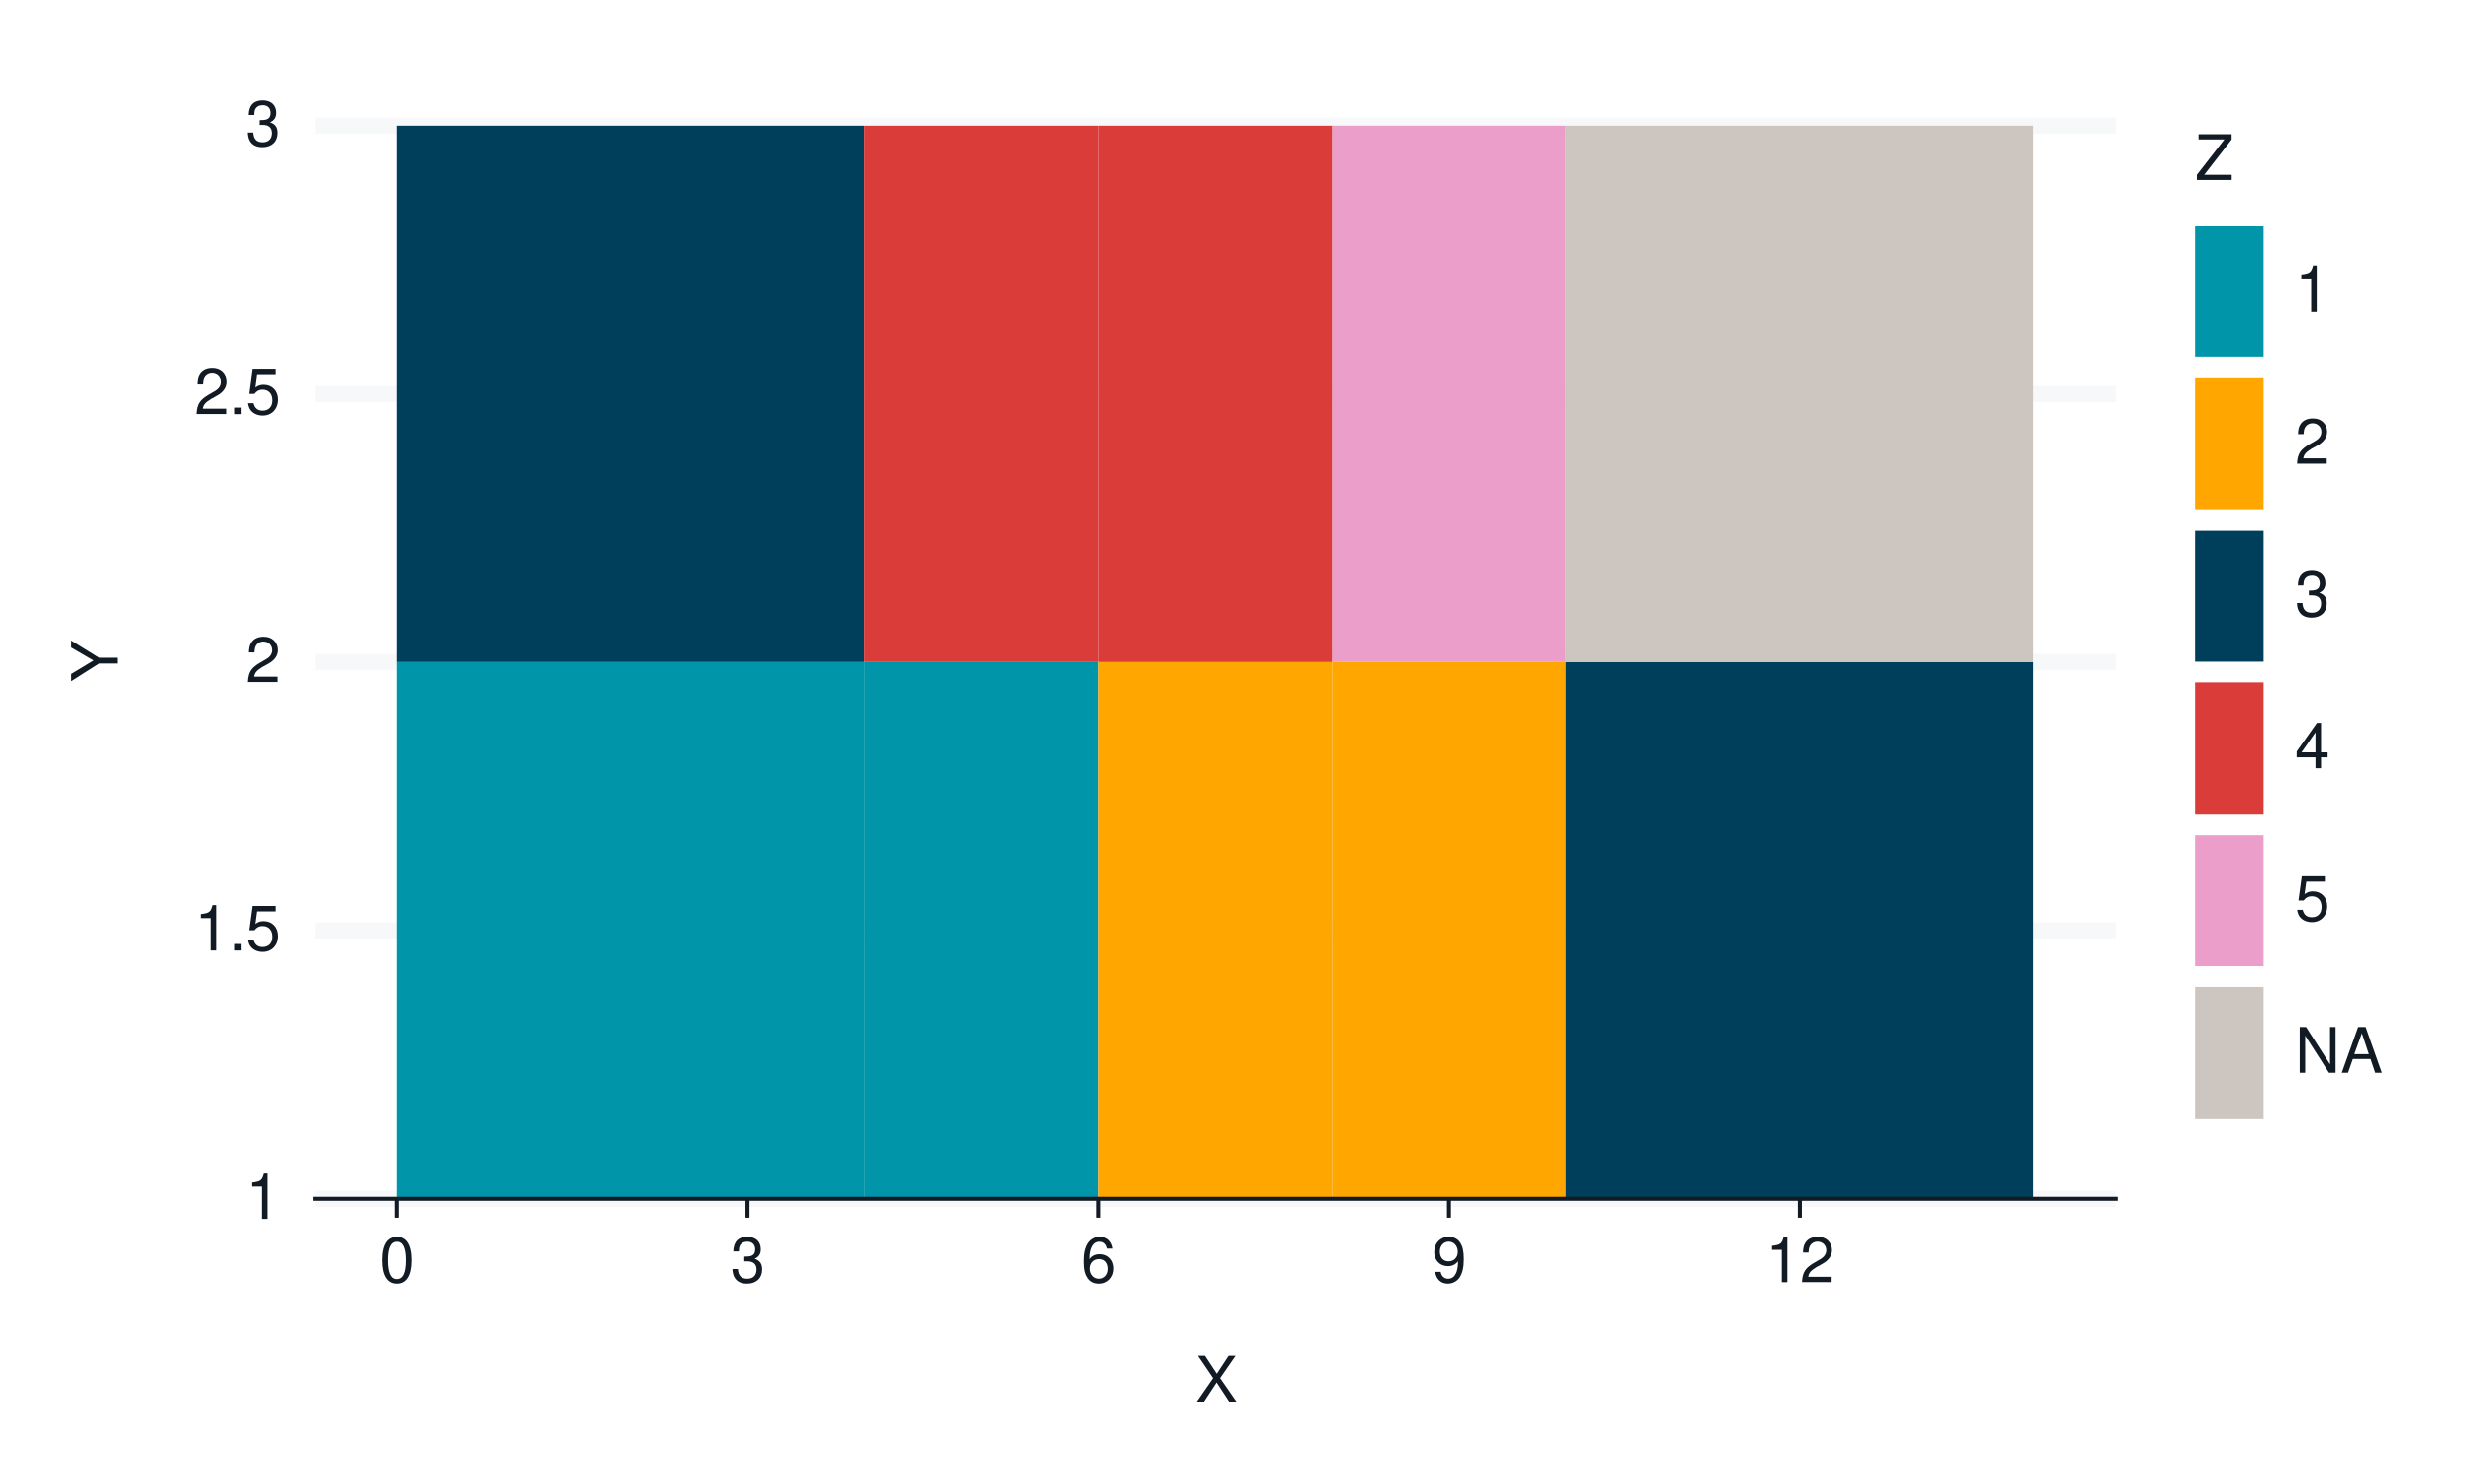 <?xml version="1.0" encoding="UTF-8"?>
<svg xmlns="http://www.w3.org/2000/svg" xmlns:xlink="http://www.w3.org/1999/xlink" width="432pt" height="259pt" viewBox="0 0 432 259" version="1.1">
<defs>
<g>
<symbol overflow="visible" id="glyph0-0">
<path style="stroke:none;" d=""/>
</symbol>
<symbol overflow="visible" id="glyph0-1">
<path style="stroke:none;" d="M 2.844 -5.672 L 2.844 0 L 3.812 0 L 3.812 -7.953 L 3.172 -7.953 C 2.844 -6.734 2.625 -6.562 1.125 -6.375 L 1.125 -5.672 Z M 2.844 -5.672 "/>
</symbol>
<symbol overflow="visible" id="glyph0-2">
<path style="stroke:none;" d="M 2.094 -1.141 L 0.953 -1.141 L 0.953 0 L 2.094 0 Z M 2.094 -1.141 "/>
</symbol>
<symbol overflow="visible" id="glyph0-3">
<path style="stroke:none;" d="M 5.234 -7.797 L 1.203 -7.797 L 0.625 -3.547 L 1.516 -3.547 C 1.969 -4.094 2.344 -4.281 2.953 -4.281 C 4 -4.281 4.656 -3.562 4.656 -2.406 C 4.656 -1.281 4 -0.609 2.953 -0.609 C 2.094 -0.609 1.578 -1.031 1.359 -1.906 L 0.391 -1.906 C 0.516 -1.281 0.625 -0.969 0.859 -0.688 C 1.297 -0.094 2.094 0.25 2.969 0.25 C 4.547 0.25 5.641 -0.891 5.641 -2.547 C 5.641 -4.078 4.625 -5.141 3.125 -5.141 C 2.578 -5.141 2.141 -5 1.688 -4.656 L 1.984 -6.844 L 5.234 -6.844 Z M 5.234 -7.797 "/>
</symbol>
<symbol overflow="visible" id="glyph0-4">
<path style="stroke:none;" d="M 5.562 -0.953 L 1.469 -0.953 C 1.562 -1.609 1.906 -2.031 2.875 -2.625 L 3.969 -3.234 C 5.062 -3.844 5.625 -4.656 5.625 -5.625 C 5.625 -6.297 5.359 -6.906 4.891 -7.344 C 4.438 -7.75 3.859 -7.953 3.125 -7.953 C 2.141 -7.953 1.391 -7.594 0.969 -6.922 C 0.688 -6.5 0.578 -6 0.547 -5.203 L 1.516 -5.203 C 1.547 -5.734 1.609 -6.062 1.75 -6.328 C 2 -6.812 2.516 -7.109 3.094 -7.109 C 3.969 -7.109 4.625 -6.469 4.625 -5.609 C 4.625 -4.969 4.266 -4.422 3.578 -4.031 L 2.562 -3.438 C 0.938 -2.5 0.469 -1.75 0.375 -0.016 L 5.562 -0.016 Z M 5.562 -0.953 "/>
</symbol>
<symbol overflow="visible" id="glyph0-5">
<path style="stroke:none;" d="M 2.438 -3.656 L 2.953 -3.656 C 4.016 -3.656 4.578 -3.172 4.578 -2.219 C 4.578 -1.203 3.969 -0.609 2.969 -0.609 C 1.906 -0.609 1.391 -1.141 1.312 -2.312 L 0.359 -2.312 C 0.391 -1.672 0.5 -1.25 0.688 -0.906 C 1.094 -0.125 1.859 0.25 2.922 0.25 C 4.531 0.25 5.562 -0.719 5.562 -2.219 C 5.562 -3.234 5.188 -3.781 4.25 -4.109 C 4.969 -4.406 5.328 -4.969 5.328 -5.766 C 5.328 -7.125 4.438 -7.953 2.953 -7.953 C 1.391 -7.953 0.547 -7.078 0.516 -5.391 L 1.484 -5.391 C 1.5 -5.875 1.547 -6.156 1.656 -6.391 C 1.875 -6.844 2.359 -7.109 2.969 -7.109 C 3.828 -7.109 4.344 -6.594 4.344 -5.734 C 4.344 -5.172 4.141 -4.828 3.719 -4.641 C 3.453 -4.531 3.109 -4.484 2.438 -4.484 Z M 2.438 -3.656 "/>
</symbol>
<symbol overflow="visible" id="glyph0-6">
<path style="stroke:none;" d="M 3.031 -7.953 C 2.297 -7.953 1.641 -7.625 1.234 -7.078 C 0.719 -6.375 0.469 -5.328 0.469 -3.844 C 0.469 -1.172 1.359 0.25 3.031 0.25 C 4.672 0.25 5.578 -1.172 5.578 -3.781 C 5.578 -5.328 5.328 -6.359 4.812 -7.078 C 4.406 -7.641 3.766 -7.953 3.031 -7.953 Z M 3.031 -7.094 C 4.062 -7.094 4.594 -6.031 4.594 -3.875 C 4.594 -1.609 4.078 -0.547 3 -0.547 C 1.984 -0.547 1.469 -1.656 1.469 -3.844 C 1.469 -6.031 1.984 -7.094 3.031 -7.094 Z M 3.031 -7.094 "/>
</symbol>
<symbol overflow="visible" id="glyph0-7">
<path style="stroke:none;" d="M 5.484 -5.891 C 5.297 -7.188 4.453 -7.953 3.266 -7.953 C 2.406 -7.953 1.641 -7.531 1.172 -6.812 C 0.688 -6.031 0.469 -5.078 0.469 -3.625 C 0.469 -2.281 0.656 -1.438 1.141 -0.734 C 1.547 -0.094 2.234 0.25 3.094 0.25 C 4.578 0.25 5.641 -0.859 5.641 -2.406 C 5.641 -3.875 4.656 -4.906 3.25 -4.906 C 2.484 -4.906 1.875 -4.625 1.469 -4.031 C 1.469 -6 2.094 -7.094 3.203 -7.094 C 3.891 -7.094 4.359 -6.656 4.516 -5.891 Z M 3.141 -4.047 C 4.062 -4.047 4.656 -3.391 4.656 -2.328 C 4.656 -1.328 4 -0.609 3.109 -0.609 C 2.203 -0.609 1.516 -1.359 1.516 -2.375 C 1.516 -3.359 2.172 -4.047 3.141 -4.047 Z M 3.141 -4.047 "/>
</symbol>
<symbol overflow="visible" id="glyph0-8">
<path style="stroke:none;" d="M 0.578 -1.812 C 0.766 -0.516 1.609 0.25 2.797 0.25 C 3.656 0.25 4.438 -0.172 4.891 -0.875 C 5.375 -1.656 5.594 -2.625 5.594 -4.062 C 5.594 -5.406 5.406 -6.266 4.938 -6.969 C 4.516 -7.609 3.828 -7.953 2.969 -7.953 C 1.484 -7.953 0.422 -6.844 0.422 -5.297 C 0.422 -3.844 1.406 -2.812 2.812 -2.812 C 3.547 -2.812 4.109 -3.062 4.594 -3.672 C 4.594 -1.688 3.969 -0.609 2.859 -0.609 C 2.172 -0.609 1.703 -1.047 1.547 -1.812 Z M 2.953 -7.109 C 3.859 -7.109 4.547 -6.344 4.547 -5.328 C 4.547 -4.344 3.891 -3.656 2.922 -3.656 C 1.984 -3.656 1.406 -4.328 1.406 -5.375 C 1.406 -6.375 2.062 -7.109 2.953 -7.109 Z M 2.953 -7.109 "/>
</symbol>
<symbol overflow="visible" id="glyph0-9">
<path style="stroke:none;" d="M 4.297 -4.109 L 7 -8.016 L 5.781 -8.016 L 3.719 -4.875 L 1.656 -8.016 L 0.422 -8.016 L 3.078 -4.109 L 0.234 0 L 1.484 0 L 3.688 -3.344 L 5.875 0 L 7.141 0 Z M 4.297 -4.109 "/>
</symbol>
<symbol overflow="visible" id="glyph0-10">
<path style="stroke:none;" d="M 6.391 -8.016 L 0.609 -8.016 L 0.609 -7.109 L 5.125 -7.109 L 0.312 -0.906 L 0.312 0 L 6.406 0 L 6.406 -0.906 L 1.594 -0.906 L 6.391 -7.094 Z M 6.391 -8.016 "/>
</symbol>
<symbol overflow="visible" id="glyph0-11">
<path style="stroke:none;" d="M 3.594 -1.922 L 3.594 0 L 4.562 0 L 4.562 -1.922 L 5.719 -1.922 L 5.719 -2.797 L 4.562 -2.797 L 4.562 -7.953 L 3.844 -7.953 L 0.312 -2.953 L 0.312 -1.922 Z M 3.594 -2.797 L 1.156 -2.797 L 3.594 -6.297 Z M 3.594 -2.797 "/>
</symbol>
<symbol overflow="visible" id="glyph0-12">
<path style="stroke:none;" d="M 7.109 -8.016 L 6.141 -8.016 L 6.141 -1.469 L 1.953 -8.016 L 0.844 -8.016 L 0.844 0 L 1.797 0 L 1.797 -6.5 L 5.953 0 L 7.109 0 Z M 7.109 -8.016 "/>
</symbol>
<symbol overflow="visible" id="glyph0-13">
<path style="stroke:none;" d="M 5.219 -2.406 L 6.031 0 L 7.188 0 L 4.359 -8.016 L 3.047 -8.016 L 0.188 0 L 1.281 0 L 2.125 -2.406 Z M 4.922 -3.266 L 2.375 -3.266 L 3.703 -6.922 Z M 4.922 -3.266 "/>
</symbol>
<symbol overflow="visible" id="glyph1-0">
<path style="stroke:none;" d=""/>
</symbol>
<symbol overflow="visible" id="glyph1-1">
<path style="stroke:none;" d="M -3.141 -4.25 L -8.016 -7.266 L -8.016 -6.047 L -4.109 -3.766 L -8.016 -1.406 L -8.016 -0.141 L -3.141 -3.234 L 0 -3.234 L 0 -4.25 Z M -3.141 -4.25 "/>
</symbol>
</g>
</defs>
<g id="surface339">
<rect x="0" y="0" width="432" height="259" style="fill:rgb(100%,100%,100%);fill-opacity:1;stroke:none;"/>
<path style="fill:none;stroke-width:1.067;stroke-linecap:round;stroke-linejoin:round;stroke:rgb(100%,100%,100%);stroke-opacity:1;stroke-miterlimit:10;" d="M 0 259 L 432 259 L 432 0 L 0 0 Z M 0 259 "/>
<path style="fill-rule:nonzero;fill:rgb(100%,100%,100%);fill-opacity:1;stroke-width:1.067;stroke-linecap:round;stroke-linejoin:round;stroke:rgb(100%,100%,100%);stroke-opacity:1;stroke-miterlimit:10;" d="M 54.969 209.223 L 369.238 209.223 L 369.238 21.918 L 54.969 21.918 Z M 54.969 209.223 "/>
<path style="fill:none;stroke-width:2.838;stroke-linecap:butt;stroke-linejoin:round;stroke:rgb(96.471%,97.255%,98.039%);stroke-opacity:1;stroke-miterlimit:10;" d="M 54.969 209.223 L 369.238 209.223 "/>
<path style="fill:none;stroke-width:2.838;stroke-linecap:butt;stroke-linejoin:round;stroke:rgb(96.471%,97.255%,98.039%);stroke-opacity:1;stroke-miterlimit:10;" d="M 54.969 162.395 L 369.238 162.395 "/>
<path style="fill:none;stroke-width:2.838;stroke-linecap:butt;stroke-linejoin:round;stroke:rgb(96.471%,97.255%,98.039%);stroke-opacity:1;stroke-miterlimit:10;" d="M 54.969 115.57 L 369.238 115.57 "/>
<path style="fill:none;stroke-width:2.838;stroke-linecap:butt;stroke-linejoin:round;stroke:rgb(96.471%,97.255%,98.039%);stroke-opacity:1;stroke-miterlimit:10;" d="M 54.969 68.742 L 369.238 68.742 "/>
<path style="fill:none;stroke-width:2.838;stroke-linecap:butt;stroke-linejoin:round;stroke:rgb(96.471%,97.255%,98.039%);stroke-opacity:1;stroke-miterlimit:10;" d="M 54.969 21.918 L 369.238 21.918 "/>
<path style="fill-rule:nonzero;fill:rgb(0%,58.431%,65.882%);fill-opacity:1;stroke-width:0.007;stroke-linecap:butt;stroke-linejoin:miter;stroke:rgb(0%,58.431%,65.882%);stroke-opacity:1;stroke-miterlimit:10;" d="M 69.254 209.223 L 150.883 209.223 L 150.883 115.57 L 69.254 115.57 Z M 69.254 209.223 "/>
<path style="fill-rule:nonzero;fill:rgb(0%,58.431%,65.882%);fill-opacity:1;stroke-width:0.007;stroke-linecap:butt;stroke-linejoin:miter;stroke:rgb(0%,58.431%,65.882%);stroke-opacity:1;stroke-miterlimit:10;" d="M 150.883 209.223 L 191.695 209.223 L 191.695 115.57 L 150.883 115.57 Z M 150.883 209.223 "/>
<path style="fill-rule:nonzero;fill:rgb(100%,65.098%,0%);fill-opacity:1;stroke-width:0.007;stroke-linecap:butt;stroke-linejoin:miter;stroke:rgb(100%,65.098%,0%);stroke-opacity:1;stroke-miterlimit:10;" d="M 191.699 209.223 L 232.512 209.223 L 232.512 115.57 L 191.699 115.57 Z M 191.699 209.223 "/>
<path style="fill-rule:nonzero;fill:rgb(100%,65.098%,0%);fill-opacity:1;stroke-width:0.007;stroke-linecap:butt;stroke-linejoin:miter;stroke:rgb(100%,65.098%,0%);stroke-opacity:1;stroke-miterlimit:10;" d="M 232.512 209.223 L 273.324 209.223 L 273.324 115.57 L 232.512 115.57 Z M 232.512 209.223 "/>
<path style="fill-rule:nonzero;fill:rgb(0%,24.706%,36.078%);fill-opacity:1;stroke-width:0.007;stroke-linecap:butt;stroke-linejoin:miter;stroke:rgb(0%,24.706%,36.078%);stroke-opacity:1;stroke-miterlimit:10;" d="M 273.324 209.223 L 354.953 209.223 L 354.953 115.57 L 273.324 115.57 Z M 273.324 209.223 "/>
<path style="fill-rule:nonzero;fill:rgb(0%,24.706%,36.078%);fill-opacity:1;stroke-width:0.007;stroke-linecap:butt;stroke-linejoin:miter;stroke:rgb(0%,24.706%,36.078%);stroke-opacity:1;stroke-miterlimit:10;" d="M 69.254 115.57 L 150.883 115.57 L 150.883 21.918 L 69.254 21.918 Z M 69.254 115.57 "/>
<path style="fill-rule:nonzero;fill:rgb(85.49%,23.529%,22.353%);fill-opacity:1;stroke-width:0.007;stroke-linecap:butt;stroke-linejoin:miter;stroke:rgb(85.49%,23.529%,22.353%);stroke-opacity:1;stroke-miterlimit:10;" d="M 150.883 115.57 L 191.695 115.57 L 191.695 21.918 L 150.883 21.918 Z M 150.883 115.57 "/>
<path style="fill-rule:nonzero;fill:rgb(85.49%,23.529%,22.353%);fill-opacity:1;stroke-width:0.007;stroke-linecap:butt;stroke-linejoin:miter;stroke:rgb(85.49%,23.529%,22.353%);stroke-opacity:1;stroke-miterlimit:10;" d="M 191.699 115.57 L 232.512 115.57 L 232.512 21.918 L 191.699 21.918 Z M 191.699 115.57 "/>
<path style="fill-rule:nonzero;fill:rgb(92.549%,61.961%,79.608%);fill-opacity:1;stroke-width:0.007;stroke-linecap:butt;stroke-linejoin:miter;stroke:rgb(92.549%,61.961%,79.608%);stroke-opacity:1;stroke-miterlimit:10;" d="M 232.512 115.57 L 273.324 115.57 L 273.324 21.918 L 232.512 21.918 Z M 232.512 115.57 "/>
<path style="fill-rule:nonzero;fill:rgb(80.392%,77.255%,74.902%);fill-opacity:1;stroke-width:0.007;stroke-linecap:butt;stroke-linejoin:miter;stroke:rgb(80.392%,77.255%,74.902%);stroke-opacity:1;stroke-miterlimit:10;" d="M 273.324 115.57 L 354.953 115.57 L 354.953 21.918 L 273.324 21.918 Z M 273.324 115.57 "/>
<g style="fill:rgb(7.059%,10.588%,14.118%);fill-opacity:1;">
  <use xlink:href="#glyph0-1" x="42.918" y="212.741"/>
</g>
<g style="fill:rgb(7.059%,10.588%,14.118%);fill-opacity:1;">
  <use xlink:href="#glyph0-1" x="33.918" y="165.913"/>
  <use xlink:href="#glyph0-2" x="39.918" y="165.913"/>
  <use xlink:href="#glyph0-3" x="42.918" y="165.913"/>
</g>
<g style="fill:rgb(7.059%,10.588%,14.118%);fill-opacity:1;">
  <use xlink:href="#glyph0-4" x="42.918" y="119.089"/>
</g>
<g style="fill:rgb(7.059%,10.588%,14.118%);fill-opacity:1;">
  <use xlink:href="#glyph0-4" x="33.918" y="72.261"/>
  <use xlink:href="#glyph0-2" x="39.918" y="72.261"/>
  <use xlink:href="#glyph0-3" x="42.918" y="72.261"/>
</g>
<g style="fill:rgb(7.059%,10.588%,14.118%);fill-opacity:1;">
  <use xlink:href="#glyph0-5" x="42.918" y="25.437"/>
</g>
<path style="fill:none;stroke-width:0.704;stroke-linecap:square;stroke-linejoin:round;stroke:rgb(7.059%,10.588%,14.118%);stroke-opacity:1;stroke-miterlimit:10;" d="M 54.969 209.223 L 369.238 209.223 "/>
<path style="fill:none;stroke-width:0.704;stroke-linecap:butt;stroke-linejoin:round;stroke:rgb(7.059%,10.588%,14.118%);stroke-opacity:1;stroke-miterlimit:10;" d="M 69.254 212.535 L 69.254 209.223 "/>
<path style="fill:none;stroke-width:0.704;stroke-linecap:butt;stroke-linejoin:round;stroke:rgb(7.059%,10.588%,14.118%);stroke-opacity:1;stroke-miterlimit:10;" d="M 130.477 212.535 L 130.477 209.223 "/>
<path style="fill:none;stroke-width:0.704;stroke-linecap:butt;stroke-linejoin:round;stroke:rgb(7.059%,10.588%,14.118%);stroke-opacity:1;stroke-miterlimit:10;" d="M 191.699 212.535 L 191.699 209.223 "/>
<path style="fill:none;stroke-width:0.704;stroke-linecap:butt;stroke-linejoin:round;stroke:rgb(7.059%,10.588%,14.118%);stroke-opacity:1;stroke-miterlimit:10;" d="M 252.918 212.535 L 252.918 209.223 "/>
<path style="fill:none;stroke-width:0.704;stroke-linecap:butt;stroke-linejoin:round;stroke:rgb(7.059%,10.588%,14.118%);stroke-opacity:1;stroke-miterlimit:10;" d="M 314.141 212.535 L 314.141 209.223 "/>
<g style="fill:rgb(7.059%,10.588%,14.118%);fill-opacity:1;">
  <use xlink:href="#glyph0-6" x="66.254" y="223.839"/>
</g>
<g style="fill:rgb(7.059%,10.588%,14.118%);fill-opacity:1;">
  <use xlink:href="#glyph0-5" x="127.477" y="223.839"/>
</g>
<g style="fill:rgb(7.059%,10.588%,14.118%);fill-opacity:1;">
  <use xlink:href="#glyph0-7" x="188.699" y="223.839"/>
</g>
<g style="fill:rgb(7.059%,10.588%,14.118%);fill-opacity:1;">
  <use xlink:href="#glyph0-8" x="249.918" y="223.839"/>
</g>
<g style="fill:rgb(7.059%,10.588%,14.118%);fill-opacity:1;">
  <use xlink:href="#glyph0-1" x="308.141" y="223.839"/>
  <use xlink:href="#glyph0-4" x="314.141" y="223.839"/>
</g>
<g style="fill:rgb(7.059%,10.588%,14.118%);fill-opacity:1;">
  <use xlink:href="#glyph0-9" x="208.605" y="244.683"/>
</g>
<g style="fill:rgb(7.059%,10.588%,14.118%);fill-opacity:1;">
  <use xlink:href="#glyph1-1" x="20.476" y="119.07"/>
</g>
<path style="fill-rule:nonzero;fill:rgb(100%,100%,100%);fill-opacity:1;stroke-width:1.067;stroke-linecap:round;stroke-linejoin:round;stroke:rgb(100%,100%,100%);stroke-opacity:1;stroke-miterlimit:10;" d="M 374.906 203.453 L 410.082 203.453 L 410.082 21.918 L 374.906 21.918 Z M 374.906 203.453 "/>
<g style="fill:rgb(7.059%,10.588%,14.118%);fill-opacity:1;">
  <use xlink:href="#glyph0-10" x="383.129" y="31.437"/>
</g>
<path style="fill-rule:nonzero;fill:rgb(100%,100%,100%);fill-opacity:1;stroke-width:1.067;stroke-linecap:round;stroke-linejoin:round;stroke:rgb(100%,100%,100%);stroke-opacity:1;stroke-miterlimit:10;" d="M 383.129 62.355 L 395.086 62.355 L 395.086 39.398 L 383.129 39.398 Z M 383.129 62.355 "/>
<path style="fill-rule:nonzero;fill:rgb(0%,58.431%,65.882%);fill-opacity:1;stroke-width:0.007;stroke-linecap:butt;stroke-linejoin:miter;stroke:rgb(0%,58.431%,65.882%);stroke-opacity:1;stroke-miterlimit:10;" d="M 383.129 62.355 L 395.086 62.355 L 395.086 39.398 L 383.129 39.398 Z M 383.129 62.355 "/>
<path style="fill-rule:nonzero;fill:rgb(100%,100%,100%);fill-opacity:1;stroke-width:1.067;stroke-linecap:round;stroke-linejoin:round;stroke:rgb(100%,100%,100%);stroke-opacity:1;stroke-miterlimit:10;" d="M 383.129 88.93 L 395.086 88.93 L 395.086 65.973 L 383.129 65.973 Z M 383.129 88.93 "/>
<path style="fill-rule:nonzero;fill:rgb(100%,65.098%,0%);fill-opacity:1;stroke-width:0.007;stroke-linecap:butt;stroke-linejoin:miter;stroke:rgb(100%,65.098%,0%);stroke-opacity:1;stroke-miterlimit:10;" d="M 383.129 88.93 L 395.086 88.93 L 395.086 65.973 L 383.129 65.973 Z M 383.129 88.93 "/>
<path style="fill-rule:nonzero;fill:rgb(100%,100%,100%);fill-opacity:1;stroke-width:1.067;stroke-linecap:round;stroke-linejoin:round;stroke:rgb(100%,100%,100%);stroke-opacity:1;stroke-miterlimit:10;" d="M 383.129 115.508 L 395.086 115.508 L 395.086 92.551 L 383.129 92.551 Z M 383.129 115.508 "/>
<path style="fill-rule:nonzero;fill:rgb(0%,24.706%,36.078%);fill-opacity:1;stroke-width:0.007;stroke-linecap:butt;stroke-linejoin:miter;stroke:rgb(0%,24.706%,36.078%);stroke-opacity:1;stroke-miterlimit:10;" d="M 383.129 115.508 L 395.086 115.508 L 395.086 92.551 L 383.129 92.551 Z M 383.129 115.508 "/>
<path style="fill-rule:nonzero;fill:rgb(100%,100%,100%);fill-opacity:1;stroke-width:1.067;stroke-linecap:round;stroke-linejoin:round;stroke:rgb(100%,100%,100%);stroke-opacity:1;stroke-miterlimit:10;" d="M 383.129 142.082 L 395.086 142.082 L 395.086 119.125 L 383.129 119.125 Z M 383.129 142.082 "/>
<path style="fill-rule:nonzero;fill:rgb(85.49%,23.529%,22.353%);fill-opacity:1;stroke-width:0.007;stroke-linecap:butt;stroke-linejoin:miter;stroke:rgb(85.49%,23.529%,22.353%);stroke-opacity:1;stroke-miterlimit:10;" d="M 383.129 142.082 L 395.086 142.082 L 395.086 119.125 L 383.129 119.125 Z M 383.129 142.082 "/>
<path style="fill-rule:nonzero;fill:rgb(100%,100%,100%);fill-opacity:1;stroke-width:1.067;stroke-linecap:round;stroke-linejoin:round;stroke:rgb(100%,100%,100%);stroke-opacity:1;stroke-miterlimit:10;" d="M 383.129 168.656 L 395.086 168.656 L 395.086 145.699 L 383.129 145.699 Z M 383.129 168.656 "/>
<path style="fill-rule:nonzero;fill:rgb(92.549%,61.961%,79.608%);fill-opacity:1;stroke-width:0.007;stroke-linecap:butt;stroke-linejoin:miter;stroke:rgb(92.549%,61.961%,79.608%);stroke-opacity:1;stroke-miterlimit:10;" d="M 383.129 168.656 L 395.086 168.656 L 395.086 145.699 L 383.129 145.699 Z M 383.129 168.656 "/>
<path style="fill-rule:nonzero;fill:rgb(100%,100%,100%);fill-opacity:1;stroke-width:1.067;stroke-linecap:round;stroke-linejoin:round;stroke:rgb(100%,100%,100%);stroke-opacity:1;stroke-miterlimit:10;" d="M 383.129 195.234 L 395.086 195.234 L 395.086 172.277 L 383.129 172.277 Z M 383.129 195.234 "/>
<path style="fill-rule:nonzero;fill:rgb(80.392%,77.255%,74.902%);fill-opacity:1;stroke-width:0.007;stroke-linecap:butt;stroke-linejoin:miter;stroke:rgb(80.392%,77.255%,74.902%);stroke-opacity:1;stroke-miterlimit:10;" d="M 383.129 195.234 L 395.086 195.234 L 395.086 172.277 L 383.129 172.277 Z M 383.129 195.234 "/>
<g style="fill:rgb(7.059%,10.588%,14.118%);fill-opacity:1;">
  <use xlink:href="#glyph0-1" x="400.562" y="54.394"/>
</g>
<g style="fill:rgb(7.059%,10.588%,14.118%);fill-opacity:1;">
  <use xlink:href="#glyph0-4" x="400.562" y="80.972"/>
</g>
<g style="fill:rgb(7.059%,10.588%,14.118%);fill-opacity:1;">
  <use xlink:href="#glyph0-5" x="400.562" y="107.546"/>
</g>
<g style="fill:rgb(7.059%,10.588%,14.118%);fill-opacity:1;">
  <use xlink:href="#glyph0-11" x="400.562" y="134.12"/>
</g>
<g style="fill:rgb(7.059%,10.588%,14.118%);fill-opacity:1;">
  <use xlink:href="#glyph0-3" x="400.562" y="160.698"/>
</g>
<g style="fill:rgb(7.059%,10.588%,14.118%);fill-opacity:1;">
  <use xlink:href="#glyph0-12" x="400.562" y="187.272"/>
  <use xlink:href="#glyph0-13" x="408.562" y="187.272"/>
</g>
</g>
</svg>
